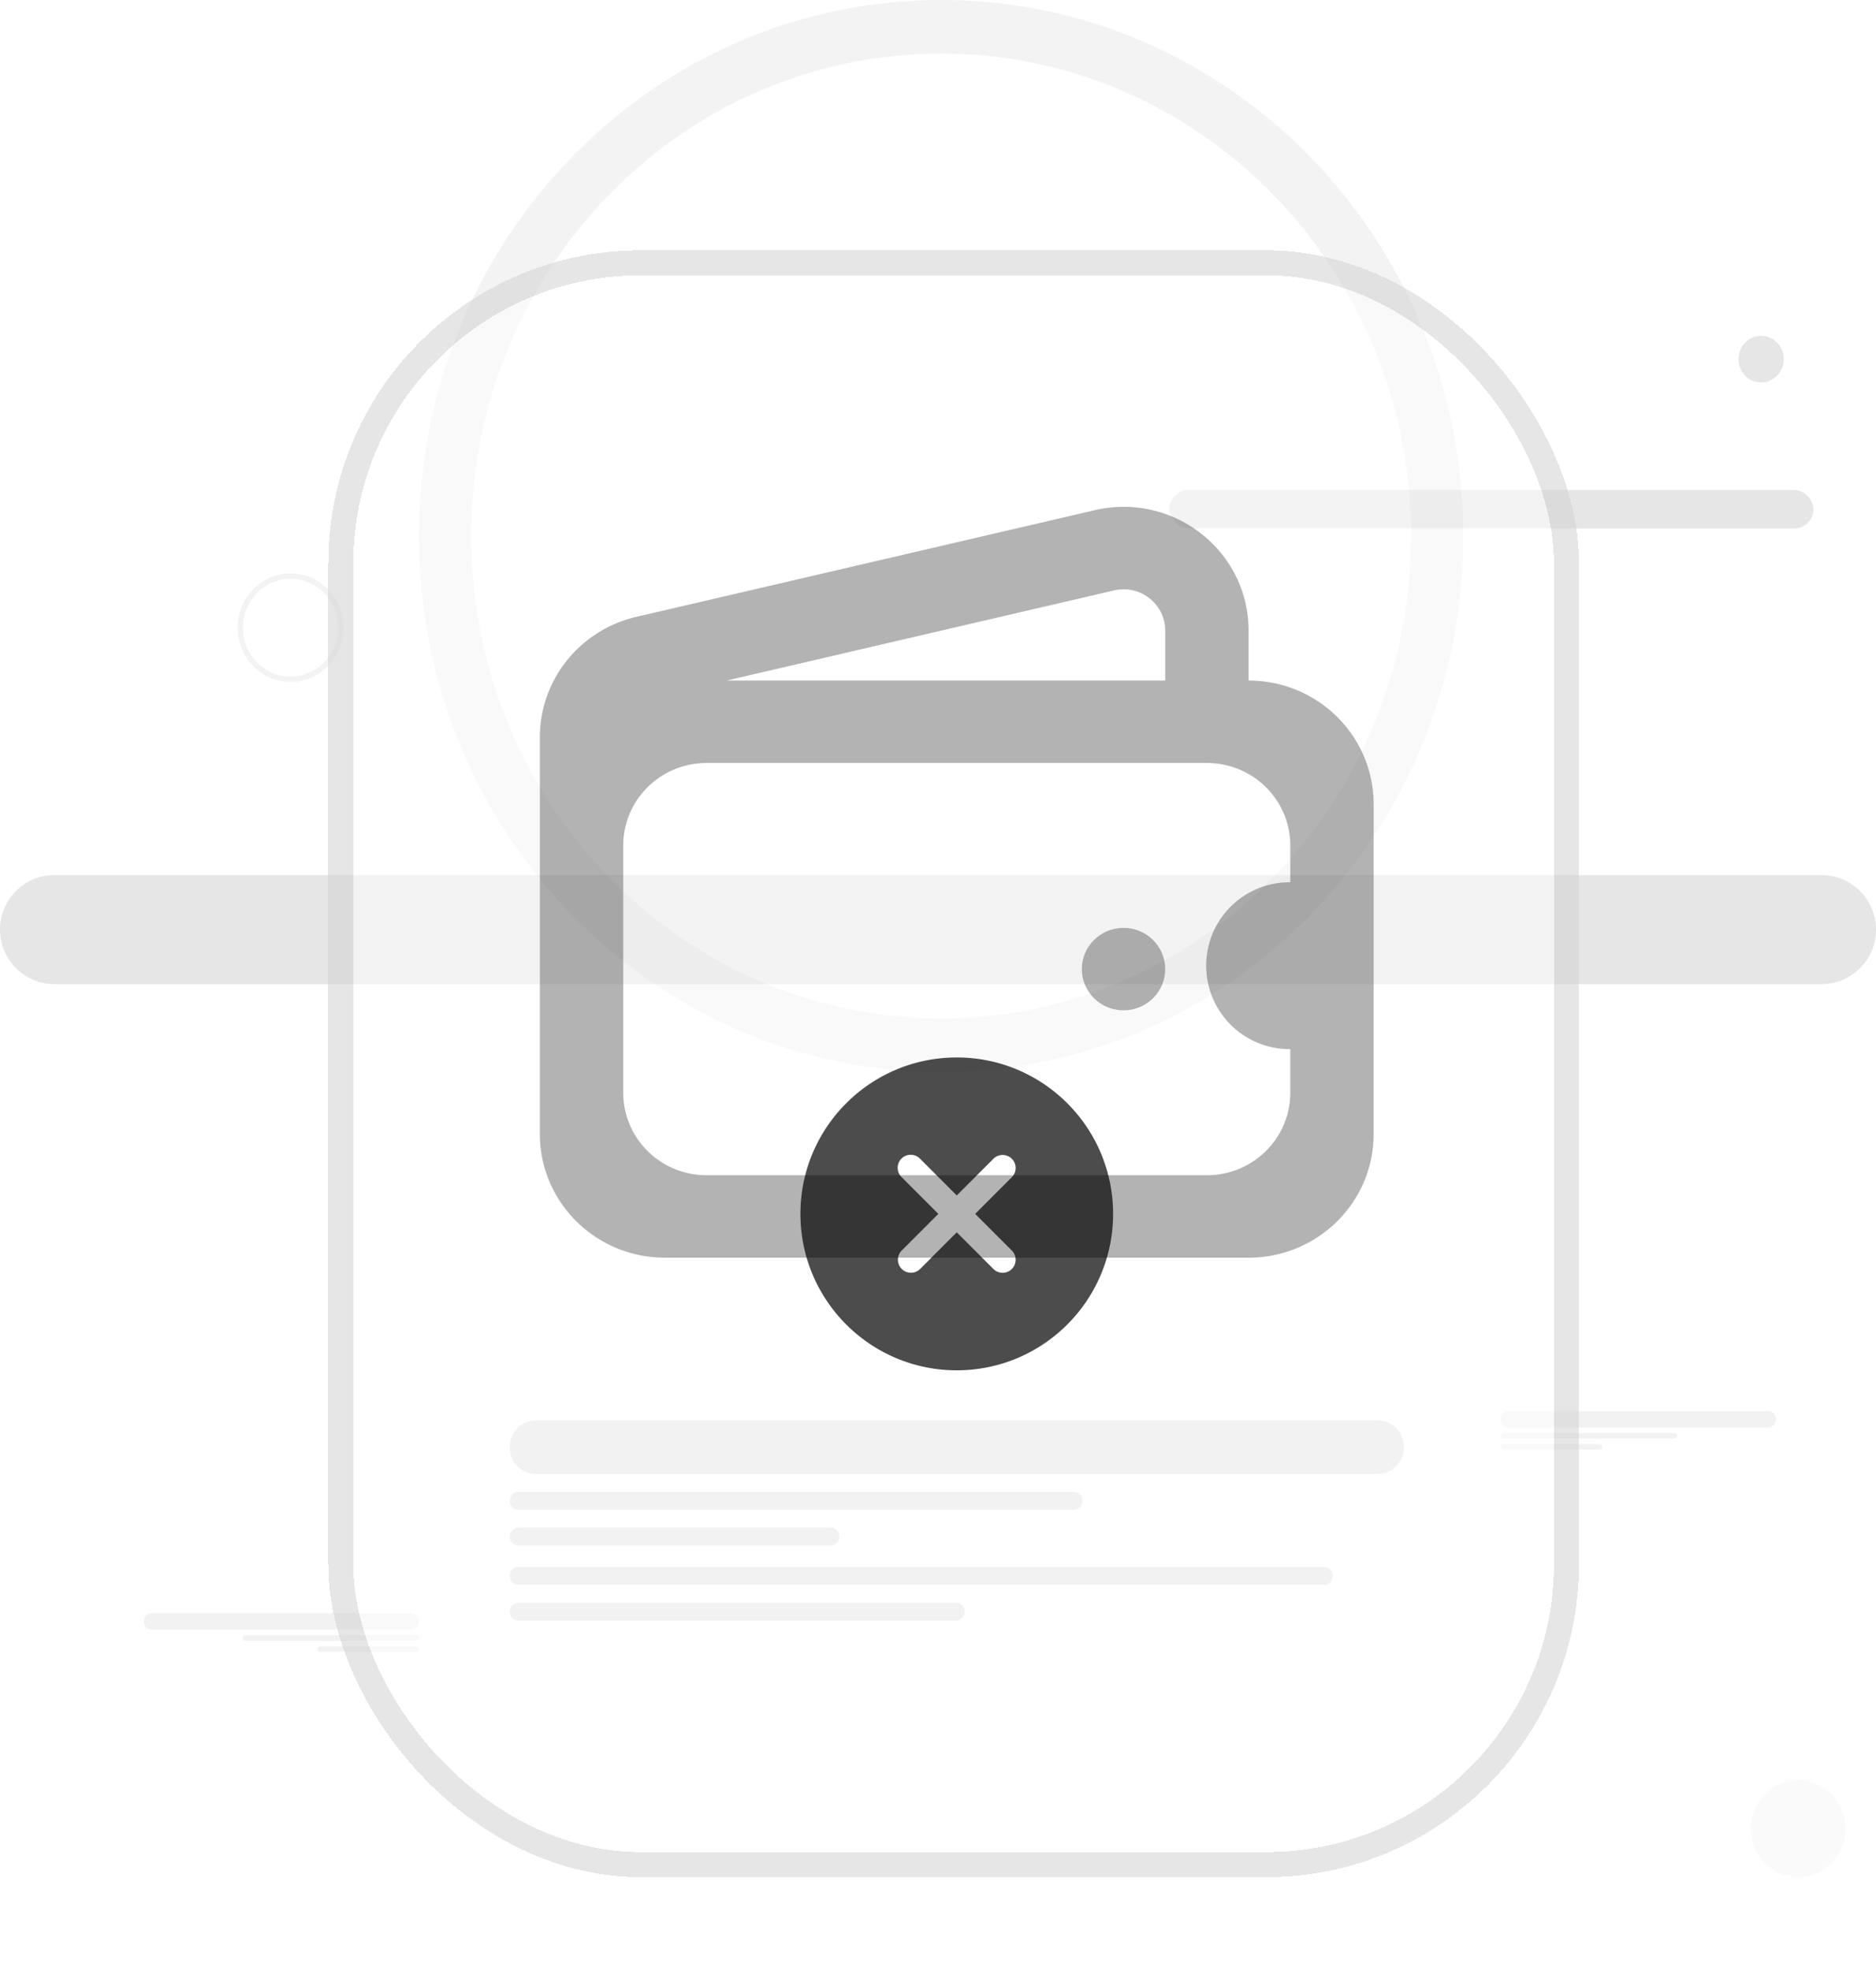 <svg xmlns="http://www.w3.org/2000/svg" width="300" height="315" fill="none" viewBox="0 0 300 315"><path fill="#000" fill-opacity=".05" fill-rule="evenodd" d="M150.5 162.749c41.504 0 75.15-34.515 75.15-77.092 0-42.576-33.646-77.091-75.15-77.091-41.504 0-75.15 34.515-75.15 77.091 0 42.577 33.646 77.092 75.15 77.092Zm0 8.566c46.116 0 83.5-38.35 83.5-85.658C234 38.35 196.616 0 150.5 0S67 38.35 67 85.657c0 47.308 37.384 85.658 83.5 85.658Z" clip-rule="evenodd"/><ellipse cx="287.56" cy="292.245" fill="#000" fill-opacity=".02" rx="7.56" ry="7.755"/><ellipse cx="281.629" cy="57.398" fill="#000" fill-opacity=".1" rx="3.629" ry="3.723"/><path fill="#000" fill-opacity=".05" fill-rule="evenodd" d="M46.467 108.135c4.21 0 7.621-3.5 7.621-7.817s-3.412-7.818-7.62-7.818c-4.21 0-7.621 3.5-7.621 7.818 0 4.317 3.412 7.817 7.62 7.817Zm0 .869c4.677 0 8.468-3.889 8.468-8.686 0-4.797-3.791-8.686-8.468-8.686-4.676 0-8.467 3.889-8.467 8.686 0 4.797 3.791 8.686 8.467 8.686Z" clip-rule="evenodd"/><rect width="103" height="6.155" x="187" y="78.296" fill="#000" fill-opacity=".2" opacity=".5" rx="3.078"/><path fill="#000" fill-opacity=".2" d="M0 148.566c0 4.815 3.909 8.719 8.73 8.719h282.54c4.821 0 8.73-3.904 8.73-8.719 0-4.816-3.909-8.72-8.73-8.72H8.73c-4.821 0-8.73 3.904-8.73 8.72Z" opacity=".5"/><g fill="#000" fill-opacity=".1" opacity=".5"><path d="M240 226.826c0-.728.574-1.319 1.282-1.319h41.436c.708 0 1.282.591 1.282 1.319 0 .729-.574 1.319-1.282 1.319h-41.436c-.708 0-1.282-.59-1.282-1.319ZM240 229.464c0-.243.191-.44.427-.44h27.34c.236 0 .427.197.427.44s-.191.44-.427.44h-27.34a.434.434 0 0 1-.427-.44ZM240 231.223c0-.243.191-.44.427-.44h15.379c.236 0 .427.197.427.44a.433.433 0 0 1-.427.439h-15.379a.433.433 0 0 1-.427-.439Z"/></g><g fill="#000" fill-opacity=".1" opacity=".5"><path d="M67 259.136c0-.728-.574-1.319-1.282-1.319H24.282c-.708 0-1.282.591-1.282 1.319 0 .729.574 1.319 1.282 1.319h41.436c.708 0 1.282-.59 1.282-1.319ZM67 261.774a.433.433 0 0 0-.427-.439h-27.34a.433.433 0 0 0-.427.439c0 .243.191.44.427.44h27.34a.434.434 0 0 0 .427-.44ZM67 263.533a.434.434 0 0 0-.427-.44H51.194a.434.434 0 0 0-.427.44c0 .243.191.439.427.439h15.379a.433.433 0 0 0 .427-.439Z"/></g><g filter="url(#a)" shape-rendering="crispEdges"><rect width="200" height="260" x="52.5" y="40" fill="#fff" fill-opacity=".5" rx="50"/><rect width="196" height="256" x="54.5" y="42" stroke="#000" stroke-opacity=".1" stroke-width="4" rx="48"/></g><g fill="#000" fill-opacity=".1" opacity=".5"><path d="M81.5 231.286c0-2.367 1.865-4.286 4.165-4.286h134.67c2.3 0 4.165 1.919 4.165 4.286 0 2.367-1.865 4.285-4.165 4.285H85.665c-2.3 0-4.165-1.918-4.165-4.285ZM81.5 239.857c0-.789.622-1.428 1.388-1.428h88.855c.766 0 1.388.639 1.388 1.428 0 .789-.622 1.429-1.388 1.429H82.888c-.766 0-1.388-.64-1.388-1.429ZM81.5 245.571c0-.789.622-1.428 1.388-1.428h49.981c.767 0 1.388.639 1.388 1.428 0 .789-.621 1.429-1.388 1.429h-49.98c-.767 0-1.389-.64-1.389-1.429Z"/></g><g fill="#000" fill-opacity=".1" opacity=".5"><path d="M81.5 251.857c0-.789.622-1.428 1.388-1.428h128.855c.766 0 1.388.639 1.388 1.428 0 .789-.622 1.429-1.388 1.429H82.888c-.766 0-1.388-.64-1.388-1.429ZM81.5 257.572c0-.789.622-1.429 1.388-1.429h69.981c.767 0 1.388.64 1.388 1.429s-.621 1.428-1.388 1.428h-69.98c-.767 0-1.389-.639-1.389-1.428Z"/></g><path fill="#000" fill-opacity=".3" d="M179.667 148.292c-3.682 0-6.667 2.95-6.667 6.588 0 3.639 2.985 6.589 6.667 6.589s6.667-2.95 6.667-6.589c0-3.638-2.985-6.588-6.667-6.588Z"/><path fill="#000" fill-opacity=".3" fill-rule="evenodd" d="M199.667 100.774v7.987c11.046 0 20 8.849 20 19.765v52.708c0 10.917-8.954 19.766-20 19.766h-93.334c-11.045 0-20-8.849-20-19.766v-63.407c0-9.172 6.385-17.139 15.42-19.24l73.333-17.053c12.554-2.919 24.581 6.495 24.581 19.24Zm-13.333 0c0-4.248-4.009-7.386-8.194-6.413l-61.926 14.4h70.12v-7.987ZM113 121.938c-7.364 0-13.333 5.899-13.333 13.177v39.531c0 7.277 5.969 13.177 13.333 13.177h80c7.364 0 13.334-5.9 13.334-13.177v-6.979a13.334 13.334 0 1 1 0-26.667v-5.885c0-7.278-5.97-13.177-13.334-13.177h-80Z" clip-rule="evenodd"/><path fill="#000" fill-opacity=".7" fill-rule="evenodd" d="M178 194c0 13.807-11.193 25-25 25s-25-11.193-25-25 11.193-25 25-25 25 11.193 25 25Zm-19.108-8.839a2.084 2.084 0 0 1 2.947 2.946L155.946 194l5.893 5.893a2.084 2.084 0 0 1-2.947 2.946L153 196.946l-5.893 5.893a2.084 2.084 0 0 1-2.946-2.946l5.892-5.893-5.892-5.893a2.082 2.082 0 1 1 2.946-2.946l5.893 5.893 5.892-5.893Z" clip-rule="evenodd"/><defs><filter id="a" width="230" height="290" x="37.5" y="25" color-interpolation-filters="sRGB" filterUnits="userSpaceOnUse"><feFlood flood-opacity="0" result="BackgroundImageFix"/><feGaussianBlur in="BackgroundImageFix" stdDeviation="2.5"/><feComposite in2="SourceAlpha" operator="in" result="effect1_backgroundBlur_4821_408699"/><feColorMatrix in="SourceAlpha" result="hardAlpha" values="0 0 0 0 0 0 0 0 0 0 0 0 0 0 0 0 0 0 127 0"/><feOffset/><feGaussianBlur stdDeviation="7.5"/><feComposite in2="hardAlpha" operator="out"/><feColorMatrix values="0 0 0 0 0 0 0 0 0 0 0 0 0 0 0 0 0 0 0.05 0"/><feBlend in2="effect1_backgroundBlur_4821_408699" result="effect2_dropShadow_4821_408699"/><feBlend in="SourceGraphic" in2="effect2_dropShadow_4821_408699" result="shape"/></filter></defs></svg>